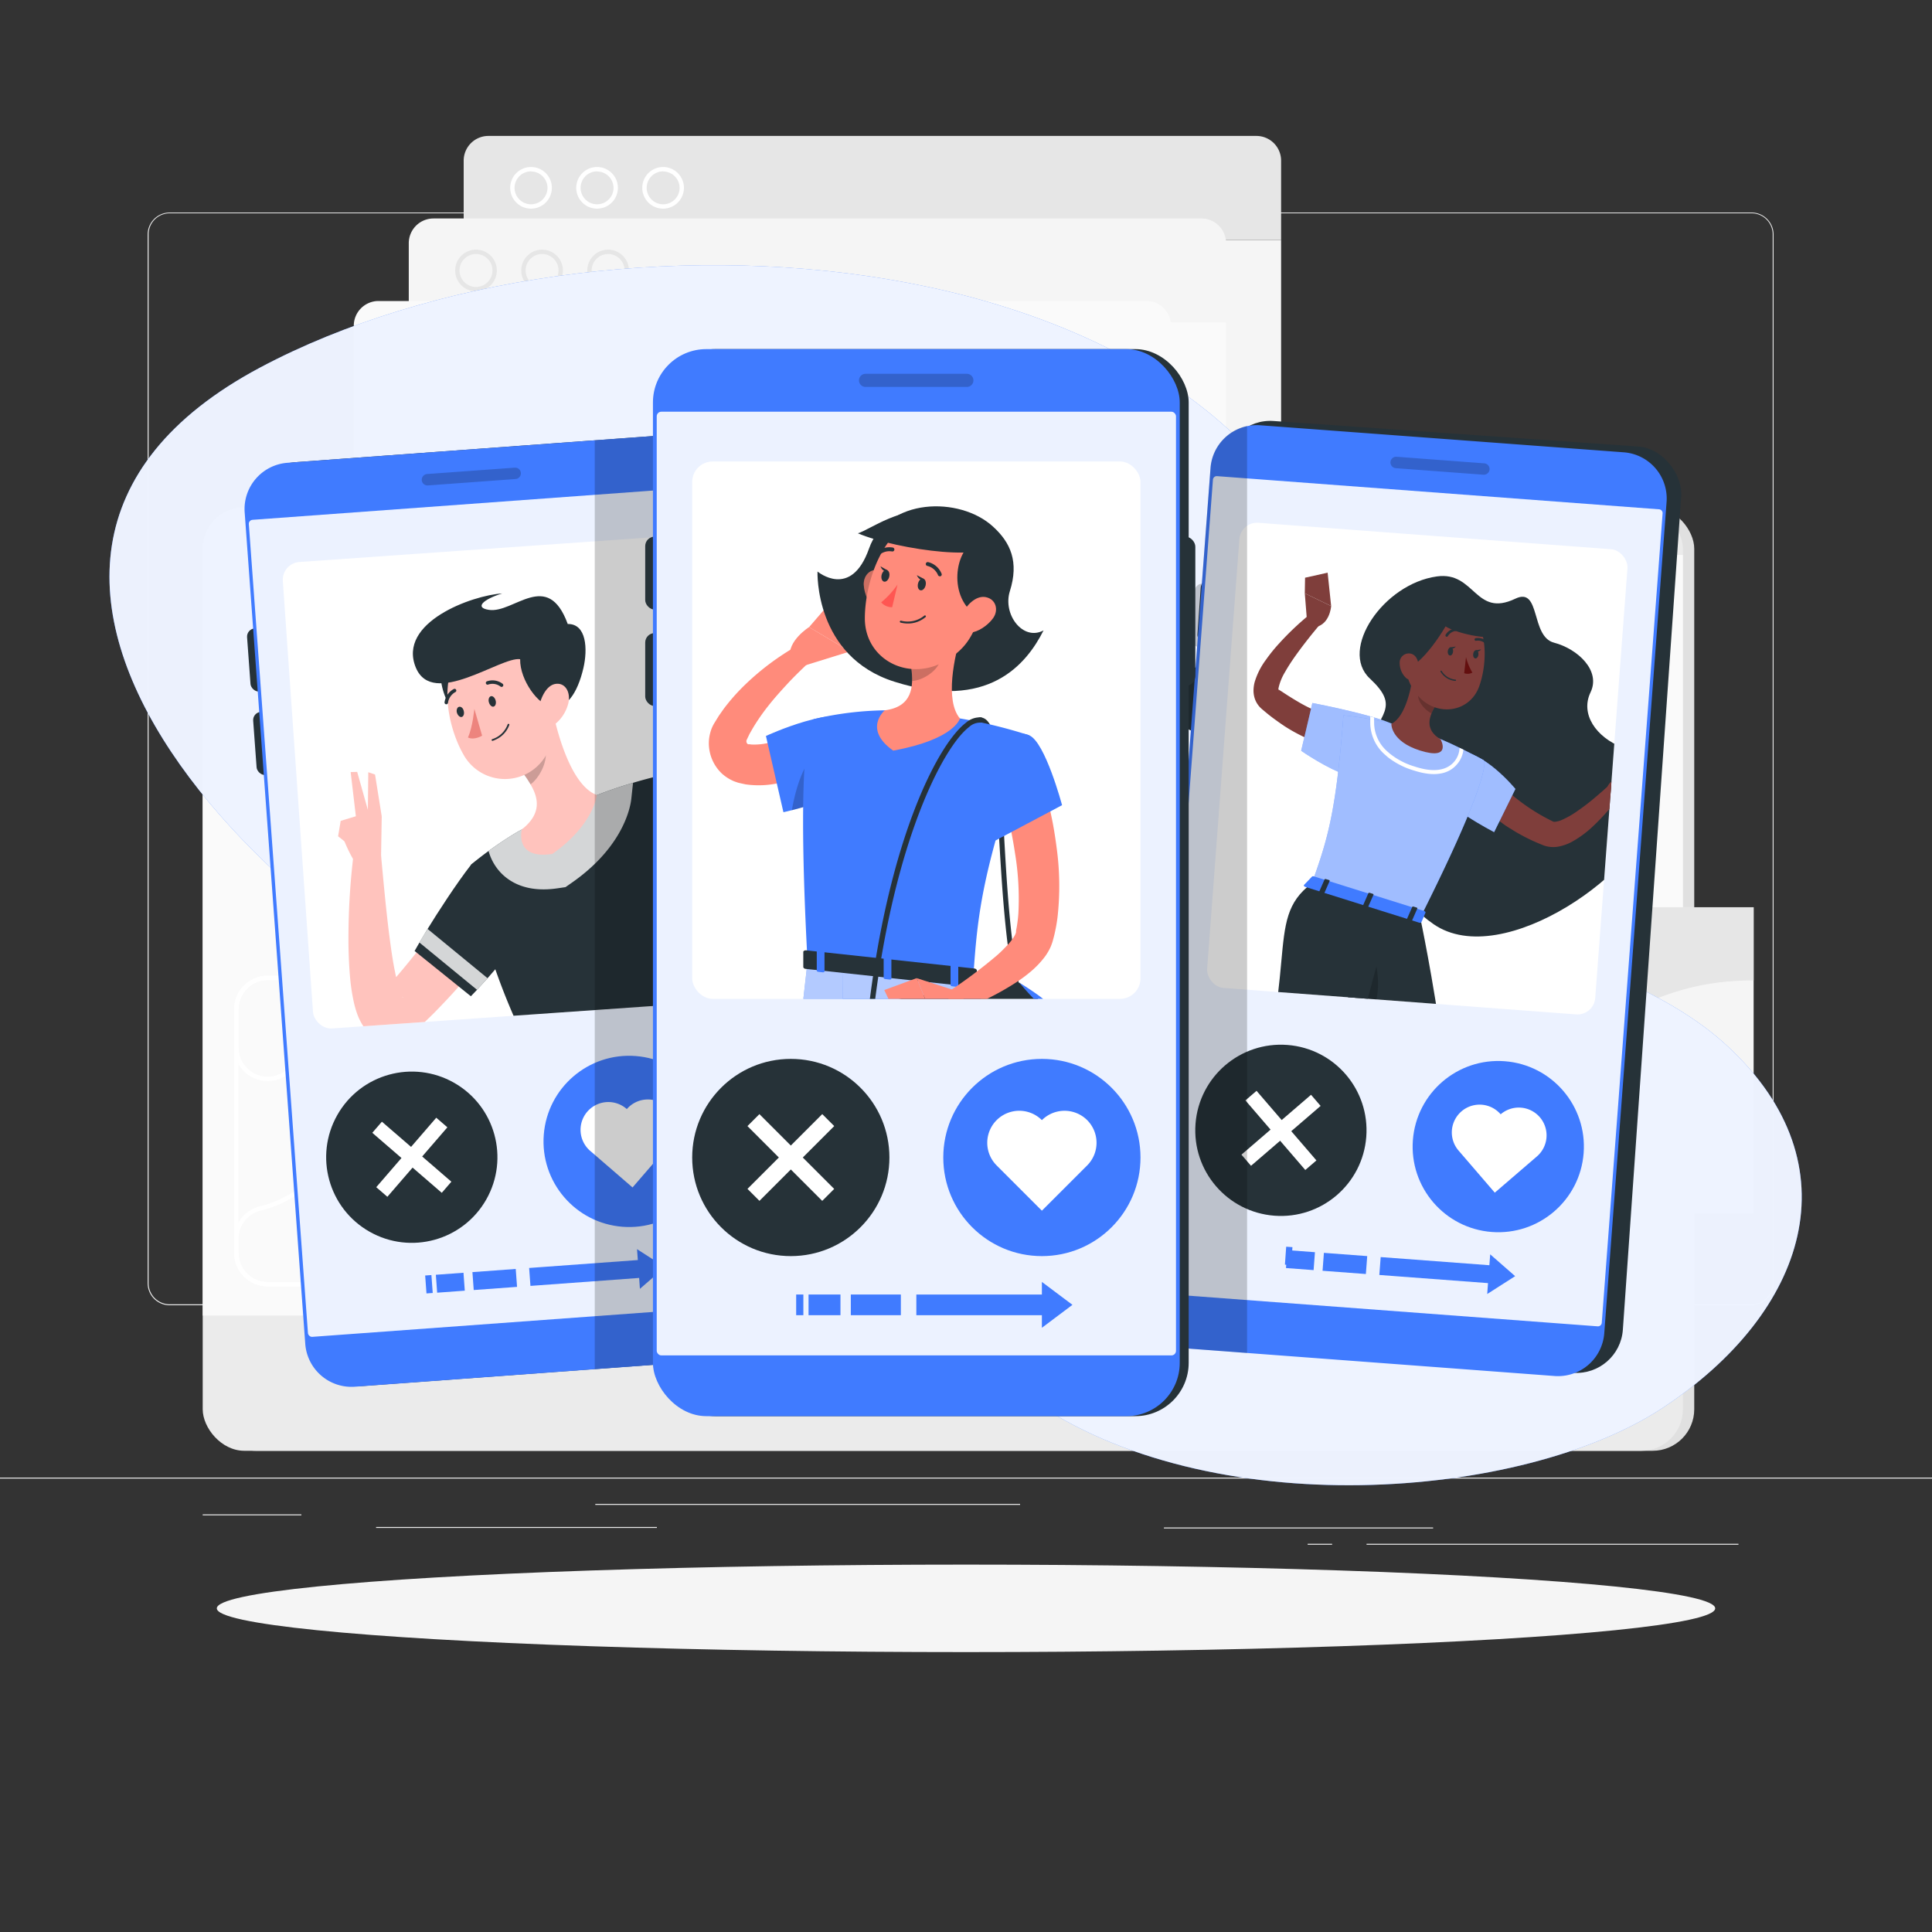 <svg xmlns="http://www.w3.org/2000/svg" xmlns:xlink="http://www.w3.org/1999/xlink" viewBox="0 0 500 500"><rect x="0" y="0" width="500" height="500" fill="#333333" stroke="none"/><defs><clippath id="clip-path"><rect x="316.44" y="138.53" width="100.72" height="120.72" rx="4.6" transform="translate(15.9 -26.86) rotate(4.29)" style="fill:none"></rect></clippath><clippath id="clip-path-2"><rect x="77.34" y="141.34" width="100.72" height="120.72" rx="4.6" transform="matrix(1, -0.07, 0.07, 1, -14.36, 9.84)" style="fill:none"></rect></clippath><clippath id="clip-path-3"><rect x="179.14" y="119.43" width="116.02" height="139.07" rx="5.3" style="fill:none"></rect></clippath></defs><g id="background-complete"><rect y="382.4" width="500" height="0.25" style="fill:#ebebeb"></rect><rect x="52.46" y="391.92" width="25.54" height="0.25" style="fill:#ebebeb"></rect><rect x="154.06" y="389.21" width="109.94" height="0.25" style="fill:#ebebeb"></rect><rect x="97.33" y="395.18" width="72.67" height="0.25" style="fill:#ebebeb"></rect><rect x="353.66" y="399.53" width="96.25" height="0.25" style="fill:#ebebeb"></rect><rect x="338.42" y="399.53" width="6.33" height="0.25" style="fill:#ebebeb"></rect><rect x="301.22" y="395.31" width="69.67" height="0.25" style="fill:#ebebeb"></rect><path d="M237,337.8H43.91a5.71,5.71,0,0,1-5.7-5.71V60.66A5.71,5.71,0,0,1,43.91,55H237a5.71,5.71,0,0,1,5.71,5.71V332.09A5.71,5.71,0,0,1,237,337.8ZM43.91,55.2a5.46,5.46,0,0,0-5.45,5.46V332.09a5.46,5.46,0,0,0,5.45,5.46H237a5.47,5.47,0,0,0,5.46-5.46V60.66A5.47,5.47,0,0,0,237,55.2Z" style="fill:#ebebeb"></path><path d="M453.31,337.8H260.21a5.72,5.72,0,0,1-5.71-5.71V60.66A5.72,5.72,0,0,1,260.21,55h193.1A5.71,5.71,0,0,1,459,60.66V332.09A5.71,5.71,0,0,1,453.31,337.8ZM260.21,55.2a5.47,5.47,0,0,0-5.46,5.46V332.09a5.47,5.47,0,0,0,5.46,5.46h193.1a5.47,5.47,0,0,0,5.46-5.46V60.66a5.47,5.47,0,0,0-5.46-5.46Z" style="fill:#ebebeb"></path><rect x="55.39" y="131.27" width="383.08" height="244.19" rx="10.75" style="fill:#e0e0e0"></rect><rect x="52.46" y="131.27" width="383.08" height="244.19" rx="10.75" style="fill:#ebebeb"></rect><rect x="52.46" y="143.62" width="383.08" height="196.85" style="fill:#fafafa"></rect><path d="M120,41.56a6.4,6.4,0,0,1,6.38-6.38H325.17a6.4,6.4,0,0,1,6.38,6.38V62.1H120Z" style="fill:#e6e6e6"></path><path d="M171.62,54A5.39,5.39,0,1,1,177,48.64,5.4,5.4,0,0,1,171.62,54Zm0-9.65a4.26,4.26,0,1,0,4.26,4.26A4.26,4.26,0,0,0,171.62,44.38Z" style="fill:#fff"></path><path d="M154.52,54a5.39,5.39,0,1,1,5.39-5.39A5.39,5.39,0,0,1,154.52,54Zm0-9.65a4.26,4.26,0,1,0,4.26,4.26A4.27,4.27,0,0,0,154.52,44.38Z" style="fill:#fff"></path><path d="M137.43,54a5.39,5.39,0,1,1,5.39-5.39A5.4,5.4,0,0,1,137.43,54Zm0-9.65a4.26,4.26,0,1,0,4.26,4.26A4.26,4.26,0,0,0,137.43,44.38Z" style="fill:#fff"></path><path d="M325.17,200.43H126.41a6.4,6.4,0,0,1-6.38-6.38V62.1H331.55v132A6.4,6.4,0,0,1,325.17,200.43Z" style="fill:#f5f5f5"></path><path d="M105.79,62.92a6.4,6.4,0,0,1,6.38-6.38H310.93a6.4,6.4,0,0,1,6.38,6.38V83.46H105.79Z" style="fill:#f5f5f5"></path><path d="M157.38,75.39A5.39,5.39,0,1,1,162.77,70,5.4,5.4,0,0,1,157.38,75.39Zm0-9.65A4.26,4.26,0,1,0,161.64,70,4.26,4.26,0,0,0,157.38,65.74Z" style="fill:#e6e6e6"></path><path d="M140.29,75.39A5.39,5.39,0,1,1,145.68,70,5.4,5.4,0,0,1,140.29,75.39Zm0-9.65A4.26,4.26,0,1,0,144.55,70,4.26,4.26,0,0,0,140.29,65.74Z" style="fill:#e6e6e6"></path><path d="M123.19,75.39A5.39,5.39,0,1,1,128.58,70,5.4,5.4,0,0,1,123.19,75.39Zm0-9.65A4.26,4.26,0,1,0,127.45,70,4.26,4.26,0,0,0,123.19,65.74Z" style="fill:#e6e6e6"></path><path d="M310.93,221.79H112.17a6.4,6.4,0,0,1-6.38-6.38V83.46H317.31v132A6.4,6.4,0,0,1,310.93,221.79Z" style="fill:#fafafa"></path><path d="M91.56,84.28a6.4,6.4,0,0,1,6.38-6.38H296.69a6.4,6.4,0,0,1,6.38,6.38v20.53H91.56Z" style="fill:#fafafa"></path><path d="M143.14,96.74a5.39,5.39,0,1,1,5.39-5.38A5.39,5.39,0,0,1,143.14,96.74Zm0-9.64a4.26,4.26,0,1,0,4.26,4.26A4.27,4.27,0,0,0,143.14,87.1Z" style="fill:#f0f0f0"></path><path d="M126.05,96.74a5.39,5.39,0,1,1,5.39-5.38A5.39,5.39,0,0,1,126.05,96.74Zm0-9.64a4.26,4.26,0,1,0,4.26,4.26A4.26,4.26,0,0,0,126.05,87.1Z" style="fill:#f0f0f0"></path><path d="M109,96.74a5.39,5.39,0,1,1,5.39-5.38A5.38,5.38,0,0,1,109,96.74Zm0-9.64a4.26,4.26,0,1,0,4.26,4.26A4.27,4.27,0,0,0,109,87.1Z" style="fill:#f0f0f0"></path><path d="M296.69,243.14H97.94a6.4,6.4,0,0,1-6.38-6.38V104.81H303.07v132A6.4,6.4,0,0,1,296.69,243.14Z" style="fill:#e6e6e6"></path><rect x="336.06" y="234.79" width="117.78" height="79.28" style="fill:#f5f5f5"></rect><path d="M336.06,290.46v23.61H453.83V284.75c-19.53,0-30,12.94-54.13,12.94S368.22,290.46,336.06,290.46Z" style="fill:#f0f0f0"></path><path d="M453.83,253.72c-26.47,0-35.21,13-50.08,13s-22.16-13.63-40.68-13.63c-19.3,0-27,10.72-27,10.72v-29H453.83Z" style="fill:#e6e6e6"></path><path d="M125.4,332.92H69.27a8.67,8.67,0,0,1-8.66-8.66V261.17a8.68,8.68,0,0,1,8.66-8.66H125.4a8.67,8.67,0,0,1,8.65,8.66v63.09A8.66,8.66,0,0,1,125.4,332.92ZM69.27,253.64a7.54,7.54,0,0,0-7.53,7.53v63.09a7.54,7.54,0,0,0,7.53,7.53H125.4a7.54,7.54,0,0,0,7.53-7.53V261.17a7.54,7.54,0,0,0-7.53-7.53Z" style="fill:#fff"></path><path d="M69.28,279.79a8.67,8.67,0,0,1-4.19-1.09,8.56,8.56,0,0,1-4.48-7.59v-9.94a8.68,8.68,0,0,1,8.66-8.66H125.4a8.67,8.67,0,0,1,8.65,8.66v6.89a8.66,8.66,0,0,1-9.87,8.58,70.78,70.78,0,0,1-13.41-3.42c-4.91-1.65-9.56-3.2-16.35-3.2-7.65,0-13,3.5-18.17,6.89-.79.52-1.57,1-2.35,1.52A8.57,8.57,0,0,1,69.28,279.79Zm0-26.15a7.54,7.54,0,0,0-7.53,7.53v9.94a7.54,7.54,0,0,0,11.56,6.37L75.63,276c5.31-3.48,10.8-7.08,18.79-7.08,7,0,11.71,1.58,16.71,3.26a69,69,0,0,0,13.2,3.37,7.54,7.54,0,0,0,8.6-7.46v-6.89a7.54,7.54,0,0,0-7.53-7.53Z" style="fill:#fff"></path><path d="M125.4,332.92H69.27a8.67,8.67,0,0,1-8.66-8.66v-3.57a8.73,8.73,0,0,1,6.62-8.5c5.73-1.31,9.88-4.39,13.55-7.1s7-5.22,11.14-5.22c4.54,0,7.89,3.11,11.43,6.41,3.83,3.55,7.78,7.22,13.56,7.22a17.37,17.37,0,0,0,5.74-.95,8.3,8.3,0,0,1,7.67,1.1,8.82,8.82,0,0,1,3.74,7.19v3.42A8.67,8.67,0,0,1,125.4,332.92ZM91.92,301c-3.72,0-6.85,2.32-10.47,5s-8,5.92-14,7.29a7.59,7.59,0,0,0-5.74,7.4v3.57a7.54,7.54,0,0,0,7.53,7.53H125.4a7.54,7.54,0,0,0,7.53-7.53v-3.42a7.7,7.7,0,0,0-3.26-6.27,7.23,7.23,0,0,0-6.65-1,18.27,18.27,0,0,1-6.11,1c-6.22,0-10.34-3.82-14.32-7.52C99.21,304,96,301,91.92,301Z" style="fill:#fff"></path></g><g id="background-simple"><g style="opacity:0.9"><path d="M67.3,95.13c-95.9,51.05,5.27,153.63,88,181.65,32.88,11.13,50.14,10.46,74.34,32.05,17.58,15.69,15.36,37.9,36.59,52.92,46.55,32.95,128,26.46,164.1,2.58,37.46-24.77,49.76-62.74,17-93.35-23.94-22.39-63.2-26.31-77-39.68-28.36-27.47-13.79-43.23-21.59-70.89C320.23,58.88,154.38,48.76,67.3,95.13Z" style="fill:#407BFF"></path></g><g style="opacity:0.9"><path d="M67.3,95.13c-95.9,51.05,5.27,153.63,88,181.65,32.88,11.13,50.14,10.46,74.34,32.05,17.58,15.69,15.36,37.9,36.59,52.92,46.55,32.95,128,26.46,164.1,2.58,37.46-24.77,49.76-62.74,17-93.35-23.94-22.39-63.2-26.31-77-39.68-28.36-27.47-13.79-43.23-21.59-70.89C320.23,58.88,154.38,48.76,67.3,95.13Z" style="fill:#fff"></path></g></g><g id="Shadow"><ellipse id="path" cx="250" cy="416.24" rx="193.89" ry="11.32" style="fill:#f5f5f5"></ellipse></g><g id="character-3"><rect x="307.06" y="113.35" width="118.35" height="239.72" rx="11.99" transform="matrix(1, 0.07, -0.07, 1, 18.46, -26.73)" style="fill:#263238"></rect><rect x="425.2" y="159.95" width="6.1" height="33.56" rx="2.25" transform="translate(14.41 -31.52) rotate(4.29)" style="fill:#263238"></rect><rect x="308.69" y="151.2" width="6.1" height="16.39" rx="2.13" transform="matrix(1, 0.07, -0.07, 1, 12.79, -22.86)" style="fill:#263238"></rect><rect x="307.07" y="172.8" width="6.1" height="16.39" rx="2.13" transform="translate(14.4 -22.68) rotate(4.29)" style="fill:#263238"></rect><path d="M402.34,356.11l-94.12-7.05a12,12,0,0,1-11.06-12.85l16.13-215.15a12,12,0,0,1,12.85-11l94.12,7a12,12,0,0,1,11.05,12.85L415.18,345.06A12,12,0,0,1,402.34,356.11Z" style="fill:#407BFF"></path><path d="M413.44,343.25l-114.28-8.56a1,1,0,0,1-1-1.11L313.9,124.23a1,1,0,0,1,1.11-1l114.27,8.57a1,1,0,0,1,1,1.11L414.54,342.3A1,1,0,0,1,413.44,343.25Z" style="fill:#fff;opacity:0.9"></path><rect x="330.22" y="323.37" width="1.62" height="4.65" transform="matrix(1, 0.07, -0.07, 1, 25.28, -23.84)" style="fill:#407BFF"></rect><rect x="332.99" y="323.78" width="7.17" height="4.65" transform="translate(25.32 -24.25) rotate(4.29)" style="fill:#407BFF"></rect><rect x="342.45" y="324.64" width="11.24" height="4.65" transform="translate(25.42 -25.11) rotate(4.29)" style="fill:#407BFF"></rect><polygon points="392.12 330.27 385.66 324.62 385.45 327.44 357.32 325.33 356.97 329.96 385.1 332.07 384.89 334.89 392.12 330.27" style="fill:#407BFF"></polygon><path d="M361.44,118.21l22.69,1.7a1.49,1.49,0,0,1,1.37,1.59h0a1.49,1.49,0,0,1-1.59,1.36l-22.69-1.7a1.49,1.49,0,0,1-1.37-1.59h0A1.49,1.49,0,0,1,361.44,118.21Z" style="opacity:0.2"></path><rect x="316.44" y="138.53" width="100.72" height="120.72" rx="4.6" transform="translate(15.9 -26.86) rotate(4.29)" style="fill:#fff"></rect><g style="clip-path:url(#clip-path)"><path d="M371.86,149.18c9.92-1.38,9.84,10.77,20.31,5.76,6.64-3.18,3.87,9.78,10,11.38s12.17,7.22,9.46,12.85,1.43,11.62,8.22,14.26c9.46,3.69,10.66-.68,8.44,15.35S389,251.61,371,239.17,373,218.33,366,209c-5.56-7.39-18.13-3.54-13.27-14.27,4.6-10.16,9.72-11.72,1.76-19.16S358,151.1,371.86,149.18Z" style="fill:#263238"></path><path d="M385.12,199.45c.16.2.46.58.73.88l.84,1c.59.63,1.19,1.26,1.82,1.87a49,49,0,0,0,4,3.5,50.9,50.9,0,0,0,8.93,5.67l.52.26s0,0,0,0a1,1,0,0,0,.4.05,5.66,5.66,0,0,0,1.79-.46,23.33,23.33,0,0,0,4.34-2.51,53,53,0,0,0,4.32-3.33c1.41-1.18,2.82-2.44,4.17-3.67l2.81,2.36a55.24,55.24,0,0,1-7.77,9,26.58,26.58,0,0,1-5.18,3.77,11.89,11.89,0,0,1-3.63,1.28,7.37,7.37,0,0,1-2.44,0,6.54,6.54,0,0,1-1.33-.35l-.25-.1-.18-.07-.35-.15a45.18,45.18,0,0,1-5.52-2.66c-.9-.48-1.75-1.05-2.63-1.58s-1.7-1.14-2.5-1.77a44.26,44.26,0,0,1-4.7-3.95c-.74-.72-1.46-1.46-2.16-2.23-.34-.4-.69-.78-1-1.19s-.64-.8-1-1.36Z" style="fill:#7f3e3b"></path><path d="M377,194.51c6.83-.45,14.87,9.3,15.19,9.67l-5.51,11.18s-13.87-7.22-14.52-11.18C371.51,200.06,372.55,194.81,377,194.51Z" style="fill:#407BFF"></path><path d="M377,194.51c6.83-.45,14.87,9.3,15.19,9.67l-5.51,11.18s-13.87-7.22-14.52-11.18C371.51,200.06,372.55,194.81,377,194.51Z" style="fill:#fff;opacity:0.5"></path><path d="M417.4,202l5.3-3.25.16,7.58s-4.95,1.33-7.29-.56l.21-1.35A3.52,3.52,0,0,1,417.4,202Z" style="fill:#7f3e3b"></path><polygon points="429.26 199.12 428.33 204.77 422.86 206.36 422.7 198.78 429.26 199.12" style="fill:#7f3e3b"></polygon><path d="M338.3,161.34l-.62-7.79,6.82,3.3s-.33,5.3-4.78,5.53Z" style="fill:#7f3e3b"></path><polygon points="337.75 149.51 343.59 148.21 344.5 156.85 337.68 153.55 337.75 149.51" style="fill:#7f3e3b"></polygon><path d="M344.32,192.36a3.82,3.82,0,0,1-.53,0h-.32l-.55,0c-.35,0-.64-.09-.95-.14-.59-.12-1.13-.26-1.66-.42a23.92,23.92,0,0,1-2.92-1.11,43.25,43.25,0,0,1-5.11-2.86c-1.57-1.07-3.11-2.16-4.54-3.35l-1.19-1a6.09,6.09,0,0,1-1.69-2.35,6.55,6.55,0,0,1-.45-2.57,8.87,8.87,0,0,1,.3-2.06,18.49,18.49,0,0,1,2.87-5.69,42.12,42.12,0,0,1,3.57-4.41,72.49,72.49,0,0,1,8-7.54l2.53,2.66c-2.24,2.65-4.44,5.43-6.43,8.22-1,1.41-1.92,2.82-2.72,4.24a13.72,13.72,0,0,0-1.63,4c-.11.53,0,.83,0,.63a1,1,0,0,0-.12-.23l1,.63q2.13,1.42,4.29,2.68a38.15,38.15,0,0,0,4.32,2.19c.72.3,1.41.57,2.08.78.33.1.65.19.93.25l.37.07.12,0h0l-.2,0Z" style="fill:#7f3e3b"></path><path d="M362.37,188.79c-1.3-2.8-22.73-6.86-22.73-6.86l-2.9,12.37s6.88,4.78,11.87,6.28C352.61,201.77,363.86,192,362.37,188.79Z" style="fill:#407BFF"></path><path d="M362.37,188.79c-1.3-2.8-22.73-6.86-22.73-6.86l-2.9,12.37s6.88,4.78,11.87,6.28C352.61,201.77,363.86,192,362.37,188.79Z" style="fill:#fff;opacity:0.5"></path><path d="M384,196.75s2.93,2.2-16.42,40.71l-28.09-8.82c4.06-11.29,6.29-18.34,8.19-43.51a86.1,86.1,0,0,1,12.43,2.17,103.73,103.73,0,0,1,12.75,4C378.15,193.53,384,196.75,384,196.75Z" style="fill:#407BFF"></path><path d="M384,196.75s2.93,2.2-16.42,40.71l-28.09-8.82c4.06-11.29,6.29-18.34,8.19-43.51a86.1,86.1,0,0,1,12.43,2.17,103.73,103.73,0,0,1,12.75,4C378.15,193.53,384,196.75,384,196.75Z" style="fill:#fff;opacity:0.5"></path><path d="M378.73,194l-1-.45a5.9,5.9,0,0,1-1.32,3.49c-3,3.64-8.46,1.92-10.26,1.35a18.81,18.81,0,0,1-6.38-3.29c-.18-.14-.35-.29-.51-.44a10,10,0,0,1-3.64-7.56l0-.81,0-.59-1-.28,0,.69,0,1a11,11,0,0,0,3.92,8.29l.57.51a20.09,20.09,0,0,0,6.72,3.47c1.95.61,7.92,2.49,11.32-1.67A6.85,6.85,0,0,0,378.73,194Z" style="fill:#fff"></path><path d="M365.85,173.33c-.48,4.36-2,12.13-5.77,14,0,0-.19,4.52,7.44,6.91,8.38,2.63,5.31-2.9,5.31-2.9-4.23-2.53-3.05-5.89-1.25-8.83Z" style="fill:#7f3e3b"></path><path d="M368.19,177.07l3.39,5.4a14.15,14.15,0,0,0-1.11,2.15c-1.66-.81-3.81-3.2-3.42-5.09A7.55,7.55,0,0,1,368.19,177.07Z" style="opacity:0.2"></path><path d="M364.09,165.29c-.38,7.19-.69,10.22,2.49,14.3,4.8,6.12,13.7,5,16.22-1.92,2.26-6.23,2.5-16.93-4.17-20.57A9.81,9.81,0,0,0,364.09,165.29Z" style="fill:#7f3e3b"></path><path d="M362.3,171c1.11,5.27,7.65-1.85,11.81-8.89,2.75,1.85,14,4.42,13.76,1.35-.32-4.71-10.41-14.56-19.47-9.25C359.82,159.28,360.85,164.16,362.3,171Z" style="fill:#263238"></path><path d="M362.24,171.61a5.28,5.28,0,0,0,1.52,3.72c1.3,1.3,2.85.35,3.24-1.35.36-1.54.1-4.06-1.57-4.72A2.36,2.36,0,0,0,362.24,171.61Z" style="fill:#7f3e3b"></path><path d="M367.55,237.46S381,300.7,374,321.65c-7.37,21.8-32.34,49.63-32.34,49.63l-10.36-4.92s21-31.45,23.18-48.78c3-23.89-11.15-87.74-11.15-87.74Z" style="fill:#263238"></path><path d="M353.85,242.45c5.23,12.46,2.5,20.22-3.22,26.15-1-6-2-11.8-3-17C349.57,247.88,351.67,244.52,353.85,242.45Z" style="opacity:0.2"></path><path d="M360.13,235.13s-10.6,41.46-19.09,68.54c-6.85,21.88-63.64,44.39-63.64,44.39l-2.54-9.66s41-26.18,46.19-40.91c16.48-47.13,5.48-59.14,18.41-68.85Z" style="fill:#263238"></path><path d="M339.56,226.85,337.5,229c-.16.17,0,.44.34.54l29.45,9.25c.26.08.51,0,.57-.13l1.05-2.44c.07-.17-.11-.38-.38-.47l-28.45-8.93A.53.53,0,0,0,339.56,226.85Z" style="fill:#407BFF"></path><path d="M342.38,231.23l-.76-.23c-.15-.05-.24-.17-.2-.26l1.38-3.15c0-.1.2-.13.35-.08l.76.23c.15,0,.24.17.2.26l-1.38,3.15C342.69,231.25,342.53,231.28,342.38,231.23Z" style="fill:#263238"></path><path d="M365.07,238.36l-.76-.24c-.16-.05-.25-.16-.21-.25l1.39-3.16c0-.09.2-.13.35-.08l.76.24c.15,0,.24.16.2.25l-1.38,3.16C365.38,238.37,365.22,238.41,365.07,238.36Z" style="fill:#263238"></path><path d="M353.72,234.8l-.76-.24c-.15-.05-.24-.16-.2-.26l1.38-3.15c0-.09.2-.13.35-.08l.76.24c.16,0,.25.16.21.25l-1.39,3.16C354,234.81,353.88,234.85,353.72,234.8Z" style="fill:#263238"></path><path d="M374.68,168.52c-.07.58.19,1.09.57,1.13s.74-.39.81-1-.19-1.09-.57-1.13S374.75,167.94,374.68,168.52Z" style="fill:#263238"></path><path d="M381.25,169.27c-.07.58.18,1.09.56,1.13s.75-.39.81-1-.19-1.09-.57-1.13S381.31,168.69,381.25,169.27Z" style="fill:#263238"></path><path d="M381.88,168.31l1.44-.24S382.48,169.08,381.88,168.31Z" style="fill:#263238"></path><path d="M379.4,170.07a15.56,15.56,0,0,0,1.65,4,2.56,2.56,0,0,1-2.12.15Z" style="fill:#630f0f"></path><path d="M376.65,176.22a.17.17,0,0,0,0-.34,4.63,4.63,0,0,1-3.54-2.23.18.18,0,0,0-.23-.07.17.17,0,0,0-.08.23,4.9,4.9,0,0,0,3.81,2.41Z" style="fill:#263238"></path><path d="M374.51,164.78a.34.34,0,0,0,.19-.15,2.7,2.7,0,0,1,2.09-1.33.35.35,0,0,0,0-.69,3.41,3.41,0,0,0-2.66,1.66.34.34,0,0,0,.11.47A.33.33,0,0,0,374.51,164.78Z" style="fill:#263238"></path><path d="M384.74,166.64a.26.26,0,0,0,.13-.08.35.35,0,0,0,0-.49,3.44,3.44,0,0,0-3-.91.36.36,0,0,0-.25.42.35.35,0,0,0,.42.25,2.76,2.76,0,0,1,2.37.74A.31.31,0,0,0,384.74,166.64Z" style="fill:#263238"></path><path d="M375.32,167.56l1.44-.24S375.92,168.33,375.32,167.56Z" style="fill:#263238"></path></g><circle cx="331.5" cy="292.52" r="22.16" transform="translate(14.62 600.83) rotate(-85.64)" style="fill:#263238"></circle><rect x="329.6" y="280.65" width="3.8" height="23.76" transform="translate(-110.58 287.02) rotate(-40.71)" style="fill:#fff"></rect><rect x="329.6" y="280.65" width="3.8" height="23.76" transform="translate(326 734.6) rotate(-130.71)" style="fill:#fff"></rect><circle cx="387.75" cy="296.74" r="22.16" transform="translate(62.39 660.81) rotate(-85.64)" style="fill:#407BFF"></circle><path d="M398.51,289.14a7.19,7.19,0,0,0-10.14-.76,7.19,7.19,0,1,0-10.9,9.38l9.38,10.9,10.9-9.38A7.19,7.19,0,0,0,398.51,289.14Z" style="fill:#fff"></path><path d="M322.74,110.24V350.15l-12.53-.94-2-.15a12,12,0,0,1-11.05-12.85L308.2,189a2.16,2.16,0,0,1-1.58-2.22l.91-12.1a2.14,2.14,0,0,1,1.89-2l.39-5.34a2.12,2.12,0,0,1-1.56-2.21l.9-12.1a2.13,2.13,0,0,1,1.88-2l2.26-30.1A12,12,0,0,1,322.74,110.24Z" style="opacity:0.2"></path></g><g id="character-1"><rect x="73.02" y="115.86" width="118.35" height="239.72" rx="11.99" transform="translate(-16.82 10.26) rotate(-4.18)" style="fill:#263238"></rect><rect x="182.17" y="153.95" width="6.1" height="33.56" rx="2.25" transform="translate(-11.95 13.95) rotate(-4.18)" style="fill:#263238"></rect><rect x="64.37" y="162.54" width="6.1" height="16.39" rx="2.13" transform="translate(-12.26 5.37) rotate(-4.18)" style="fill:#263238"></rect><rect x="65.95" y="184.14" width="6.1" height="16.38" rx="2.13" transform="translate(-13.83 5.54) rotate(-4.18)" style="fill:#263238"></rect><path d="M186,352l-94.13,6.88A12,12,0,0,1,79,347.77L63.32,132.59A12,12,0,0,1,74.4,119.77l94.13-6.88A12,12,0,0,1,181.36,124l15.72,215.18A12,12,0,0,1,186,352Z" style="fill:#407BFF"></path><rect x="71.88" y="130.07" width="116.66" height="212.01" rx="1.03" transform="translate(-16.85 10.12) rotate(-4.18)" style="fill:#fff;opacity:0.9"></rect><rect x="110.18" y="330.05" width="1.62" height="4.65" transform="translate(-23.91 8.96) rotate(-4.18)" style="fill:#407BFF"></rect><rect x="112.95" y="329.65" width="7.17" height="4.65" transform="translate(-23.88 9.37) rotate(-4.18)" style="fill:#407BFF"></rect><rect x="122.41" y="328.81" width="11.24" height="4.65" transform="translate(-23.79 10.21) rotate(-4.18)" style="fill:#407BFF"></rect><polygon points="172.08 327.92 164.86 323.28 165.07 326.1 136.94 328.15 137.28 332.79 165.41 330.73 165.61 333.55 172.08 327.92" style="fill:#407BFF"></polygon><path d="M110.52,122.68l22.7-1.65a1.48,1.48,0,0,1,1.58,1.36h0a1.48,1.48,0,0,1-1.37,1.58l-22.69,1.66a1.49,1.49,0,0,1-1.59-1.36h0A1.5,1.5,0,0,1,110.52,122.68Z" style="opacity:0.2"></path><rect x="77.34" y="141.34" width="100.72" height="120.72" rx="4.6" transform="matrix(1, -0.07, 0.07, 1, -14.36, 9.84)" style="fill:#fff"></rect><g style="clip-path:url(#clip-path-2)"><path d="M132.73,236.84l-1.52,2.36-1.54,2.23q-1.56,2.2-3.16,4.37c-2.17,2.85-4.42,5.65-6.77,8.37s-4.83,5.35-7.36,7.94q-1.93,1.92-3.94,3.76l-1.19,1.1a10.54,10.54,0,0,1-2.89,1.84,8.74,8.74,0,0,1-2.53.63,8,8,0,0,1-3.06-.3,8.43,8.43,0,0,1-2.46-1.21,9.49,9.49,0,0,1-1.51-1.38,10.7,10.7,0,0,1-1.56-2.33,13.88,13.88,0,0,1-.82-1.89,25.38,25.38,0,0,1-.91-3.25,49.24,49.24,0,0,1-.88-5.78c-.33-3.73-.47-7.32-.45-10.89a180.65,180.65,0,0,1,1.31-21.21l7.12.16c.64,6.81,1.26,13.71,2.1,20.41.44,3.35.88,6.69,1.54,9.83a44.9,44.9,0,0,0,1.09,4.43,12.76,12.76,0,0,0,.66,1.72,2.76,2.76,0,0,0,.27.46c.06.08.1.05-.09-.19a2.9,2.9,0,0,0-.55-.5,4.39,4.39,0,0,0-1.29-.65,4.4,4.4,0,0,0-3.79.5s0,0,0,0l.2-.23.42-.47,1.66-1.84,1.63-1.88c2.17-2.51,4.26-5.11,6.34-7.74s4.08-5.31,6-8c1-1.34,2-2.7,3-4.06l2.8-4Z" style="fill:#ffc3bd"></path><path d="M107.3,246.11l14.56,11.72s.6-.61,1.59-1.67c.72-.79,1.65-1.82,2.73-3,6.08-6.88,16.36-19.58,15.36-25.84-1.55-9.72-11.23-8.29-19.6-3.57-3.89,5-8.7,12.46-11.28,16.66-.85,1.39-1.56,2.6-2.12,3.54C107.75,245.29,107.3,246.11,107.3,246.11Z" style="fill:#263238"></path><path d="M108.54,243.92l14.91,12.24c.72-.79,1.65-1.82,2.73-3l-15.52-12.75C109.81,241.77,109.1,243,108.54,243.92Z" style="fill:#fff;opacity:0.8"></path><path d="M98.59,223.31l.2-12-5.63.47a4.6,4.6,0,0,0-3.83,6.41c1.48,3.46,3.48,7.14,5.2,7Z" style="fill:#ffc3bd"></path><polygon points="97.06 200.45 95.31 199.85 95.17 212.78 98.8 211.33 97.06 200.45" style="fill:#ffc3bd"></polygon><polygon points="92.44 199.77 90.75 199.81 92.43 214.06 96.05 212.6 92.44 199.77" style="fill:#ffc3bd"></polygon><polygon points="88.17 212.44 87.5 216.43 91.91 219.93 93.38 210.85 88.17 212.44" style="fill:#ffc3bd"></polygon><path d="M153.34,299.5l46-21.33c-1.58-4.26-8.73-17.18-15.92-34.53A242.37,242.37,0,0,1,170.59,204c-.22-1-.43-2-.64-3.07,0,0-2.56.6-6.12,1.66-3,.88-6.64,2.08-10.13,3.5a189.13,189.13,0,0,0-19.55,9.07c-2.87,1.67-5.58,3.53-7.71,5.07-2.71,2-4.5,3.49-4.5,3.49S122.93,254.83,153.34,299.5Z" style="fill:#263238"></path><path d="M183.43,243.64A240.15,240.15,0,0,1,170.6,204c-3.2,1.16-8.32,3.9-6.89,9.27C165.25,219,172.25,231.05,183.43,243.64Z" style="opacity:0.2"></path><path d="M175.16,205.19c1.56,1,2.89,1.87,4.28,2.86s2.72,1.95,4.06,3q4,3,7.79,6.38c2.51,2.25,5,4.57,7.32,7.09a75.37,75.37,0,0,1,6.69,8.05l.39.53.19.27.31.45a14.57,14.57,0,0,1,1.06,1.89,17.8,17.8,0,0,1,1.16,3.43,29.88,29.88,0,0,1,.7,6,60.53,60.53,0,0,1-.75,10.52c-.52,3.36-1.2,6.63-2,9.85s-1.75,6.35-2.92,9.54l-6.93-1.62c.51-6.21,1-12.57,1-18.65A63.94,63.94,0,0,0,197,246a18.17,18.17,0,0,0-.82-3.54,5.33,5.33,0,0,0-.5-1.08c-.07-.09-.13-.18-.16-.18l0,0-.18-.2-.36-.41-1.42-1.63L192,237.32c-1-1.06-2.09-2.1-3.17-3.13-2.18-2-4.49-4-6.84-6s-4.79-3.8-7.25-5.65q-1.83-1.38-3.71-2.72l-3.67-2.57Z" style="fill:#ffc3bd"></path><path d="M165.79,221.88a178.29,178.29,0,0,0,15.56,14c1.21,1,2.3,1.86,3.19,2.56,1.56,1.24,2.53,2,2.53,2l13-17.74s-.56-.63-1.53-1.67c-.73-.79-1.69-1.83-2.83-3-6.73-6.92-19.51-18.93-25.71-17.08C160.67,203.69,157.43,213.09,165.79,221.88Z" style="fill:#263238"></path><path d="M181.35,235.89c1.21,1,2.3,1.86,3.19,2.56l14-17.43c-.73-.79-1.69-1.83-2.83-3Z" style="fill:#fff;opacity:0.8"></path><path d="M129.31,225.54c2.35,2.64,6.86,5.54,14.92,4.36l2.12-.31,1.73-1.21c13.35-9.36,15.09-19.66,15.3-21.63l.45-4.16c-3,.88-6.64,2.08-10.13,3.5a189.13,189.13,0,0,0-19.55,9.07c-2.87,1.67-5.58,3.53-7.71,5.07A13.32,13.32,0,0,0,129.31,225.54Z" style="fill:#fff;opacity:0.8"></path><path d="M142.94,221c10.7-7.5,11.54-15.25,11.54-15.25-6.21-2.23-9.89-14.46-11.36-21.43l-3.22,6.76-4.38,9.22A25.8,25.8,0,0,1,137.3,203c2.18,3.69,2.81,7.67-2.25,11.65C135.05,214.66,133,222.5,142.94,221Z" style="fill:#ffc3bd"></path><path d="M135.52,200.34A25.8,25.8,0,0,1,137.3,203c2.41-1.77,4.65-6.24,3.76-9.13a13.88,13.88,0,0,0-1.16-2.76Z" style="opacity:0.2"></path><path d="M115,170.72c-3,4.17,1.33,16.88,7.9,16.36S120.7,162.84,115,170.72Z" style="fill:#263238"></path><path d="M141.07,174.29c2.06,9.21,3.73,14.48.56,20.59a12.27,12.27,0,0,1-21.72.34c-4.26-7.49-6.91-21.29.79-27.74A12.41,12.41,0,0,1,141.07,174.29Z" style="fill:#ffc3bd"></path><path d="M126.52,157.83c6.41,1,15.18-10.65,20.41,3.66,4.9-.08,5.18,6.56,4.06,11.38-1.56,6.7-4.56,10.88-8.38,9.9-3.06-.09-8.09-6.65-8-12.17-5-.74-22.61,12.76-27,2.16-4.81-11.69,14.55-18.69,22.36-19.18C125.07,155.1,122.71,157.26,126.52,157.83Z" style="fill:#263238"></path><path d="M147.05,182.13a10.1,10.1,0,0,1-3.85,5.62c-2.43,1.67-4.15-.5-3.91-3.48.22-2.68,1.75-6.79,4.4-7.26S147.8,179.28,147.05,182.13Z" style="fill:#ffc3bd"></path><path d="M128.26,181.24c.21.74,0,1.46-.48,1.62s-1-.32-1.24-1.05,0-1.46.47-1.62S128.05,180.51,128.26,181.24Z" style="fill:#263238"></path><path d="M120,183.93c.22.73,0,1.46-.47,1.61s-1-.31-1.25-1,0-1.46.48-1.61S119.83,183.19,120,183.93Z" style="fill:#263238"></path><path d="M122.76,183.44s-.43,4.78-1.66,7.42c1.64.8,3.67-.47,3.67-.47Z" style="fill:#ed847e"></path><path d="M128.31,191.4a6.59,6.59,0,0,0,3.5-3.79.22.22,0,0,0-.15-.28.22.22,0,0,0-.28.15,6.28,6.28,0,0,1-4,3.82.22.22,0,1,0,.14.42A6.81,6.81,0,0,0,128.31,191.4Z" style="fill:#263238"></path><path d="M130,177.73a.55.55,0,0,0,.17-.14.45.45,0,0,0-.1-.63,4.3,4.3,0,0,0-4-.65.45.45,0,1,0,.33.83,3.43,3.43,0,0,1,3.14.55A.45.45,0,0,0,130,177.73Z" style="fill:#263238"></path><path d="M115.69,182.23a.47.47,0,0,0,.25-.34,3.78,3.78,0,0,1,1.85-2.75.45.45,0,1,0-.38-.81h0a4.61,4.61,0,0,0-2.36,3.42.45.45,0,0,0,.37.51A.48.48,0,0,0,115.69,182.23Z" style="fill:#263238"></path><path d="M197.91,270.38l-9.26,2.48,9,7.87s7.8-3.67,5.57-7.53Z" style="fill:#ffc3bd"></path><polygon points="184.57 280.8 192.31 286.95 197.65 280.73 188.65 272.86 184.57 280.8" style="fill:#ffc3bd"></polygon></g><circle cx="106.57" cy="299.5" r="22.16" transform="translate(-206.49 244.27) rotate(-60.41)" style="fill:#263238"></circle><rect x="104.67" y="287.63" width="3.8" height="23.76" transform="translate(-189.74 184.36) rotate(-49.18)" style="fill:#fff"></rect><rect x="104.67" y="287.63" width="3.8" height="23.76" transform="translate(-8.56 595.82) rotate(-139.18)" style="fill:#fff"></rect><circle cx="162.83" cy="295.39" r="22.16" transform="translate(-144.41 434.6) rotate(-85.51)" style="fill:#407BFF"></circle><path d="M172.36,286.29a7.19,7.19,0,0,0-10.14.74,7.19,7.19,0,1,0-9.4,10.88l10.88,9.4,9.4-10.88A7.2,7.2,0,0,0,172.36,286.29Z" style="fill:#fff"></path><path d="M199.07,339A12,12,0,0,1,188,351.83l-34.08,2.49c0-.54,0-1.08,0-1.62V114l14.66-1.07,2-.15a12,12,0,0,1,12.82,11.08L185.56,154a2.24,2.24,0,0,1,1.65,2l2.12,29a2.25,2.25,0,0,1-1.34,2.21Z" style="opacity:0.2"></path></g><g id="character-2"><rect x="171.29" y="90.35" width="136.34" height="276.15" rx="13.81" style="fill:#263238"></rect><rect x="302.32" y="138.88" width="7.03" height="38.66" rx="2.59" style="fill:#263238"></rect><rect x="166.98" y="138.88" width="7.03" height="18.88" rx="2.45" style="fill:#263238"></rect><rect x="166.98" y="163.84" width="7.03" height="18.88" rx="2.45" style="fill:#263238"></rect><rect x="168.98" y="90.35" width="136.34" height="276.15" rx="13.81" style="fill:#407BFF"></rect><rect x="169.96" y="106.55" width="134.39" height="244.23" rx="1.19" style="fill:#fff;opacity:0.9"></rect><rect x="206.05" y="335.02" width="1.86" height="5.35" style="fill:#407BFF"></rect><rect x="209.25" y="335.02" width="8.26" height="5.35" style="fill:#407BFF"></rect><rect x="220.19" y="335.02" width="12.95" height="5.35" style="fill:#407BFF"></rect><polygon points="277.55 337.69 269.64 331.76 269.64 335.02 237.15 335.02 237.15 340.37 269.64 340.37 269.64 343.63 277.55 337.69" style="fill:#407BFF"></polygon><path d="M224,96.74h26.22a1.7,1.7,0,0,1,1.7,1.7h0a1.7,1.7,0,0,1-1.7,1.7H224a1.71,1.71,0,0,1-1.7-1.7h0A1.7,1.7,0,0,1,224,96.74Z" style="opacity:0.2"></path><rect x="179.14" y="119.43" width="116.02" height="139.07" rx="5.3" style="fill:#fff"></rect><g style="clip-path:url(#clip-path-3)"><path d="M263.12,255.82a.68.68,0,0,1-.6-.54c-2.43-12-3.25-26.47-4-39.24-.79-14.1-1.62-28.68-4.73-29h-.08a.69.69,0,1,1,0-1.37c4.22.15,5,10.5,6.13,30.31.72,12.72,1.54,27.14,3.94,39a.68.68,0,0,1-.53.81A.5.5,0,0,1,263.12,255.82Z" style="fill:#263238"></path><path d="M218.59,195.21c-.71.47-1.26.82-1.88,1.19s-1.23.71-1.84,1c-1.24.68-2.49,1.32-3.78,1.93a46.85,46.85,0,0,1-8.23,3A24.14,24.14,0,0,1,193,203l-1.39-.3c-.24-.06-.43-.09-.71-.18l-.89-.31a11,11,0,0,1-3.17-2,10.8,10.8,0,0,1-3.28-6.33,10.31,10.31,0,0,1,.1-3.59,11.42,11.42,0,0,1,.5-1.73,10.25,10.25,0,0,1,.71-1.42l1.17-1.9,1.25-1.78a52.69,52.69,0,0,1,5.61-6.33A67.16,67.16,0,0,1,206,167.3l3.06,4.42c-1.76,1.66-3.61,3.45-5.29,5.27s-3.36,3.68-4.87,5.6a53.63,53.63,0,0,0-4.07,5.86l-.85,1.49-.72,1.51-.09.19c0,.07,0,0,0,.07s0,0,0,.08,0,.09,0,.14a.6.6,0,0,0,.08.29.68.68,0,0,0,.35.39c.06,0,.1,0,.14,0a0,0,0,0,1,0,0l.23,0,.53.07a15.85,15.85,0,0,0,5.57-.76,44.74,44.74,0,0,0,6.34-2.47c1.07-.5,2.13-1,3.17-1.6l1.55-.87,1.44-.85Z" style="fill:#ff8b7b"></path><path d="M221.81,186.92c-4.65-5.24-23.59,3.55-23.59,3.55l4.53,19.73s18.22-4,21-9.13C226.66,195.69,226.35,192,221.81,186.92Z" style="fill:#407BFF"></path><path d="M212.55,193.39c-4.24,3.26-6.42,9.51-7.62,16.29a87,87,0,0,0,11.31-3.6C216.39,199.17,215.92,190.81,212.55,193.39Z" style="opacity:0.2"></path><path d="M207.07,172.6l12.9-4-10.58-6.31s-5.65,3.55-4.95,7.91Z" style="fill:#ff8b7b"></path><polygon points="223.28 159.23 214.82 156.01 209.39 162.3 219.97 168.6 223.28 159.23" style="fill:#ff8b7b"></polygon><path d="M257,136.29c-8.64-7.93-27.44-7.53-32.1,5.69s-13.33,5.93-13.33,5.93-.86,22,19.95,28.53c24.18,7.64,34.12-4.5,38.55-13.29C264.72,166,259.46,159,261.35,153,263.75,145.39,261.54,140.42,257,136.29Z" style="fill:#263238"></path><path d="M223.54,151.36c.11,2.25,1.38,5.18,2.93,6.25,2.34,1.6,3.93-.15,4.35-2.73.38-2.32-.23-6.14-2.78-7.12S223.42,148.78,223.54,151.36Z" style="fill:#ff8b7b"></path><path d="M223.54,151.36c.11,2.25,1.38,5.18,2.93,6.25,2.34,1.6,3.93-.15,4.35-2.73.38-2.32-.23-6.14-2.78-7.12S223.42,148.78,223.54,151.36Z" style="opacity:0.2"></path><path d="M210.72,186.08s-5.1-.25-1.73,62.76l42.86,4.64C253,236,254.16,225.2,266.37,190.3a126.76,126.76,0,0,0-17.94-4.37,138.75,138.75,0,0,0-19.46-2.1A85.17,85.17,0,0,0,210.72,186.08Z" style="fill:#407BFF"></path><path d="M248.87,163.81c-1.91,6.13-4.37,17.47-.44,22.12,0,0-1.29,5.41-17.27,8.33-7.9-5.57-2.19-10.43-2.19-10.43,7.16-.91,7.54-6.11,6.85-11.11Z" style="fill:#ff8b7b"></path><path d="M243.55,167.45l-7.72,5.26a21.13,21.13,0,0,1,.22,3.52c2.71-.09,6.69-2.63,7.28-5.39A9.37,9.37,0,0,0,243.55,167.45Z" style="opacity:0.2"></path><path d="M255.74,152.31c-3.05,10.08-4.13,14.42-10.54,18.44-9.65,6.06-21.36.1-21.38-10.69,0-9.71,5-24.57,16-26.27A14.37,14.37,0,0,1,255.74,152.31Z" style="fill:#ff8b7b"></path><path d="M209,248.84s-9.84,84.53-10.06,112.28c-.26,32.93-3.25,103.65-3.25,103.65l9.53-1.37s21.91-78,20.69-95.85c-3.09-45.06,27.5-93,18.08-114.92Z" style="fill:#407BFF"></path><path d="M209,248.84s-9.84,84.53-10.06,112.28c-.26,32.93-3.25,103.65-3.25,103.65l9.53-1.37s21.91-78,20.69-95.85c-3.09-45.06,27.5-93,18.08-114.92Z" style="fill:#fff;opacity:0.6"></path><path d="M218.2,249.84s-.95,85.49,2.14,113.59c3.68,33.36,9.17,105,9.17,105l9.25-1.4s12.3-79.08,9-97.11c-8.43-45.64,16-94.24,4.12-116.43Z" style="fill:#407BFF"></path><path d="M218.2,249.84s-.95,85.49,2.14,113.59c3.68,33.36,9.17,105,9.17,105l9.25-1.4s12.3-79.08,9-97.11c-8.43-45.64,16-94.24,4.12-116.43Z" style="fill:#fff;opacity:0.6"></path><path d="M239.55,151.49c-.2.83-.8,1.41-1.35,1.28s-.82-.91-.62-1.75.79-1.4,1.34-1.27S239.74,150.66,239.55,151.49Z" style="fill:#263238"></path><path d="M230.13,149.26c-.2.83-.8,1.4-1.34,1.27s-.83-.91-.63-1.74.8-1.4,1.34-1.27S230.33,148.43,230.13,149.26Z" style="fill:#263238"></path><path d="M229.73,147.62l-1.86-1.05S228.52,148.37,229.73,147.62Z" style="fill:#263238"></path><path d="M232.28,151.28a22.72,22.72,0,0,1-4.23,4.61,3.68,3.68,0,0,0,2.84,1.26Z" style="fill:#ff5652"></path><path d="M234.07,161.31a8.27,8.27,0,0,1-1-.18.25.25,0,1,1,.12-.49,6.77,6.77,0,0,0,6-1.3.25.25,0,0,1,.36,0,.25.25,0,0,1,0,.35A7.08,7.08,0,0,1,234.07,161.31Z" style="fill:#263238"></path><path d="M252.06,140.41c-4.7,1.83-7.07,14.18,1,19.16S262.16,136.48,252.06,140.41Z" style="fill:#263238"></path><path d="M256.38,139.33c2.44,6.7-24.23,3-34.36-1.31,3.06-.89,11.28-7.29,20.84-5.76S256.38,139.33,256.38,139.33Z" style="fill:#263238"></path><path d="M257,160c-1.31,1.84-3.95,3.63-5.84,3.69-2.83.09-3.23-2.24-2.2-4.64.93-2.16,3.5-5.05,6.17-4.51S258.5,157.92,257,160Z" style="fill:#ff8b7b"></path><path d="M243.17,149.14a.51.51,0,0,1-.41-.3,4,4,0,0,0-2.75-2.38.49.49,0,0,1-.41-.57.51.51,0,0,1,.58-.42,5,5,0,0,1,3.5,3,.5.5,0,0,1-.26.66A.44.44,0,0,1,243.17,149.14Z" style="fill:#263238"></path><path d="M227,143.92a.58.58,0,0,1-.32-.16.5.5,0,0,1,0-.71,5,5,0,0,1,4.39-1.34.5.5,0,0,1-.24,1,4,4,0,0,0-3.47,1.1A.49.49,0,0,1,227,143.92Z" style="fill:#263238"></path><path d="M239.15,149.85l-1.87-1S237.94,150.61,239.15,149.85Z" style="fill:#263238"></path><path d="M252.77,251l.68,4c.12.31-.27.58-.76.52l-44.12-4.77c-.38,0-.68-.26-.68-.51l0-3.88c0-.26.36-.45.78-.41l43.4,4.69A.82.82,0,0,1,252.77,251Z" style="fill:#263238"></path><path d="M246.41,255.25l1.17.13c.23,0,.42-.07.42-.22v-5c0-.14-.19-.28-.42-.31l-1.16-.13c-.23,0-.42.08-.42.23v5C246,255.09,246.18,255.23,246.41,255.25Z" style="fill:#407BFF"></path><path d="M211.8,251.51l1.16.13c.23,0,.42-.08.42-.22v-5c0-.15-.19-.29-.42-.31l-1.16-.13c-.23,0-.42.08-.42.23v5C211.37,251.35,211.56,251.49,211.8,251.51Z" style="fill:#407BFF"></path><path d="M229.1,253.38l1.17.13c.23,0,.42-.08.42-.22v-5c0-.14-.19-.29-.42-.31l-1.16-.13c-.23,0-.42.08-.42.23v5C228.68,253.22,228.87,253.36,229.1,253.38Z" style="fill:#407BFF"></path><path d="M248.35,285.89c20.14-2.71,24.54-23.79,24.54-23.79l-9.1-7.79-19.34,2.6-19.34,2.59-6.72,9.92S228.2,288.6,248.35,285.89Z" style="fill:#263238"></path><path d="M240.7,280.52c-10.68-1.16-17.68-8.36-21.19-13.09l.94-.7c4.06,5.49,13,14.4,27,12.52s20.27-12.84,22.75-19.2l1.08.42c-2.56,6.6-9,18-23.67,19.94A28.76,28.76,0,0,1,240.7,280.52Z" style="fill:#407BFF"></path><path d="M263.79,254.31s8.45,10.09,9.1,7.79C273.45,260.08,263.79,254.31,263.79,254.31Z" style="fill:#407BFF"></path><path d="M225.11,259.5s-5.49,11.93-6.72,9.88C217.31,267.59,225.11,259.5,225.11,259.5Z" style="fill:#407BFF"></path><path d="M241.76,276.06c.14,1,2.57,1.57,5.42,1.18s5.06-1.53,4.92-2.57-2.56-1.57-5.42-1.19S241.62,275,241.76,276.06Z" style="fill:#407BFF"></path><path d="M269.76,202c.47,1.55.85,2.9,1.21,4.35s.69,2.85,1,4.29c.63,2.87,1.1,5.77,1.48,8.71a72.8,72.8,0,0,1,.23,18.09,43.1,43.1,0,0,1-.86,4.68l-.31,1.18-.08.29-.14.44-.32.87a14.12,14.12,0,0,1-1.59,2.74,24,24,0,0,1-3.61,3.79,36.7,36.7,0,0,1-3.77,2.8,71.8,71.8,0,0,1-15.88,7.7l-2.31-4.85a131.14,131.14,0,0,0,13-9.66c1-.85,1.88-1.74,2.7-2.6a13.73,13.73,0,0,0,2-2.54,4.37,4.37,0,0,0,.44-1,.53.53,0,0,1,0-.13l0-.07,0-.22.17-.87a35.55,35.55,0,0,0,.44-3.66,72.33,72.33,0,0,0-.88-15.56c-.39-2.64-.9-5.27-1.45-7.91-.28-1.31-.58-2.63-.9-3.93s-.66-2.65-1-3.8Z" style="fill:#ff8b7b"></path><path d="M266.37,190.3c4.15,1.77,8.49,18.08,8.49,18.08l-17.23,9.14s-6.24-13-3.83-18.35C256.3,193.59,261.63,188.28,266.37,190.3Z" style="fill:#407BFF"></path><path d="M248.14,256.66l-10.91-3.52,4.09,10s6.77.78,9.29-2.85Z" style="fill:#ff8b7b"></path><polygon points="228.85 256.22 232.73 264.4 241.32 263.13 237.23 253.14 228.85 256.22" style="fill:#ff8b7b"></polygon><path d="M225.48,261.23h0a.69.69,0,0,1-.6-.77c5.34-43.86,17.93-67.93,25.08-73.4a5.39,5.39,0,0,1,3.92-1.4.68.68,0,1,1-.2,1.35,4.19,4.19,0,0,0-2.88,1.14c-6.71,5.13-19.3,29.34-24.56,72.48A.68.68,0,0,1,225.48,261.23Z" style="fill:#263238"></path></g><circle cx="204.66" cy="299.56" r="25.52" style="fill:#263238"></circle><rect x="202.47" y="285.87" width="4.38" height="27.37" transform="translate(-151.87 232.46) rotate(-45)" style="fill:#fff"></rect><rect x="202.47" y="285.87" width="4.38" height="27.37" transform="translate(137.57 656.09) rotate(-135)" style="fill:#fff"></rect><circle cx="269.64" cy="299.56" r="25.52" style="fill:#407BFF"></circle><path d="M281.36,289.89a8.3,8.3,0,0,0-11.72,0,8.28,8.28,0,1,0-11.71,11.72l11.71,11.71,11.72-11.71A8.3,8.3,0,0,0,281.36,289.89Z" style="fill:#fff"></path></g></svg>